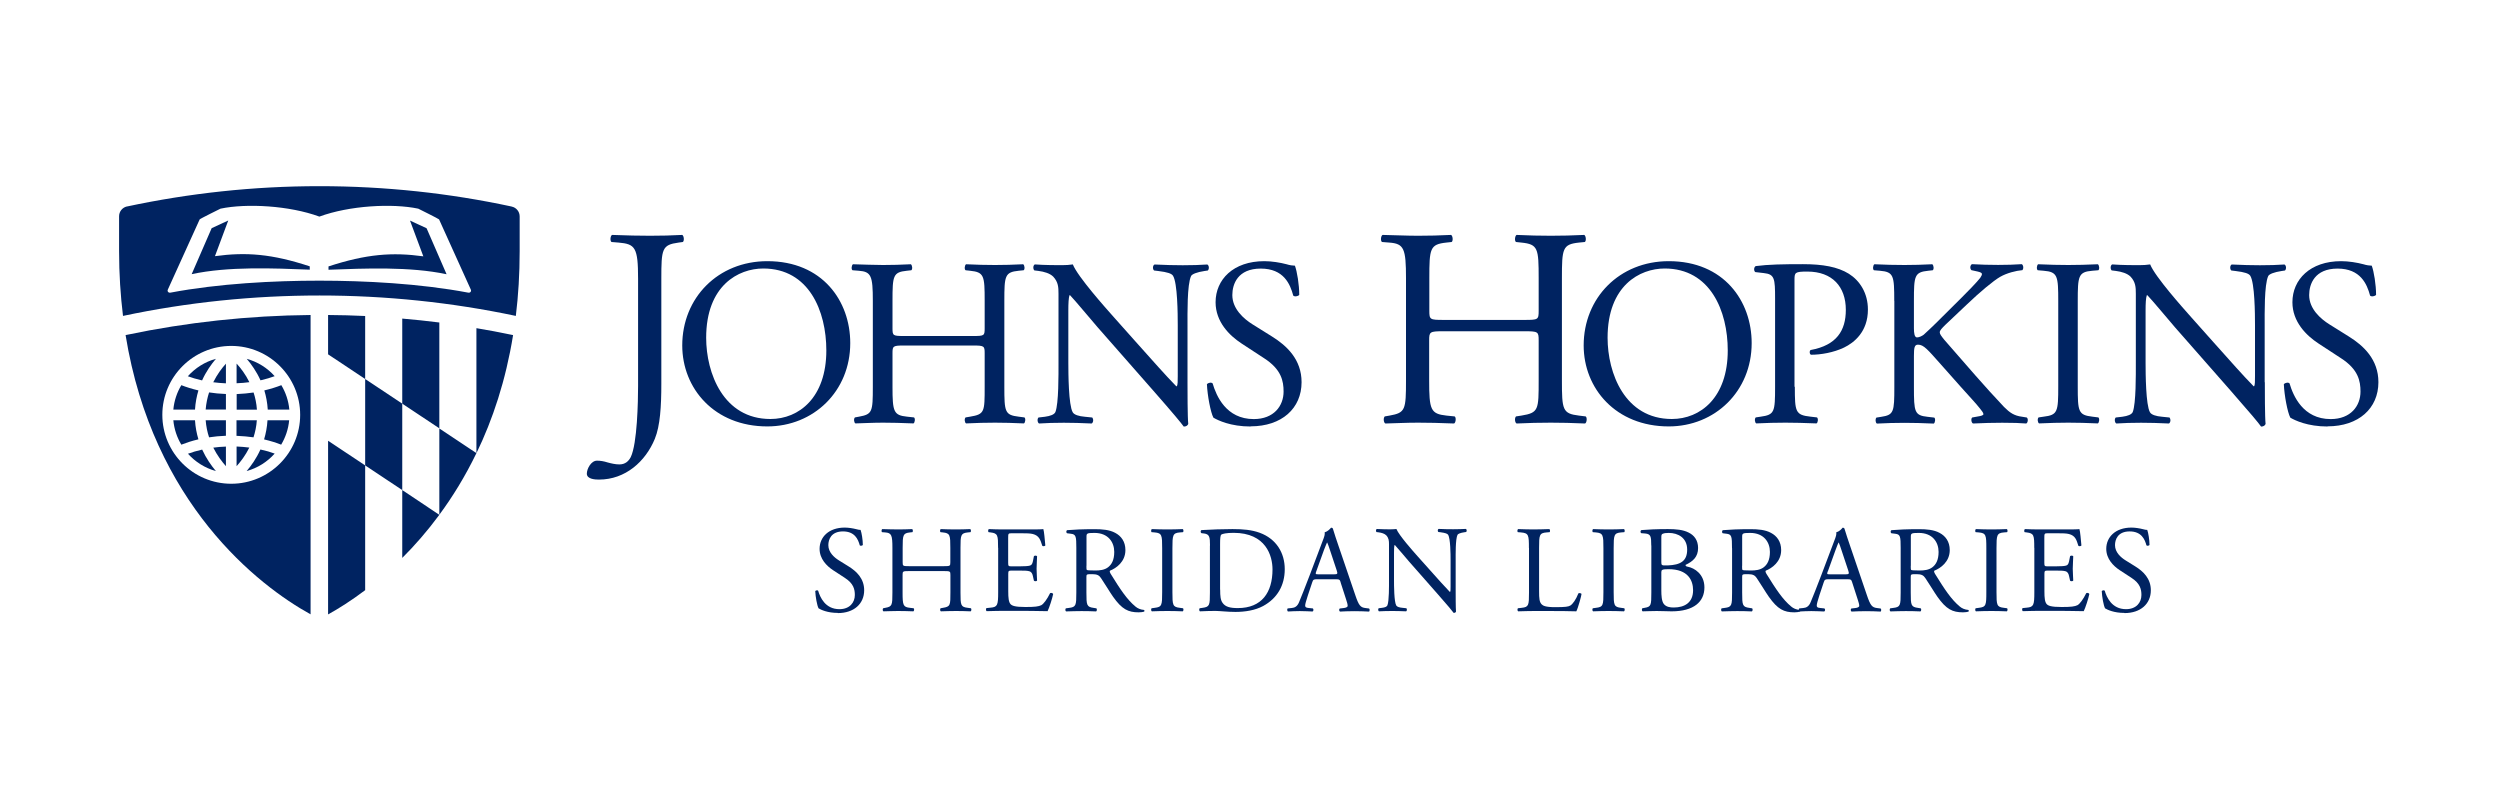 <?xml version="1.0" encoding="UTF-8"?><svg id="a" xmlns="http://www.w3.org/2000/svg" width="300" height="96" xmlns:xlink="http://www.w3.org/1999/xlink" viewBox="0 0 300 96"><defs><style>.bh{clip-path:url(#ad);}.bi{clip-path:url(#am);}.bj{clip-path:url(#ai);}.bk{clip-path:url(#j);}.bl{clip-path:url(#bd);}.bm{clip-path:url(#t);}.bn{clip-path:url(#bf);}.bo{fill:#002361;}.bp{clip-path:url(#g);}.bq{clip-path:url(#aq);}.br{clip-path:url(#z);}.bs{clip-path:url(#ar);}.bt{clip-path:url(#r);}.bu{clip-path:url(#p);}.bv{clip-path:url(#aj);}.bw{clip-path:url(#d);}.bx{clip-path:url(#az);}.by{clip-path:url(#ab);}.bz{clip-path:url(#at);}.ca{clip-path:url(#ac);}.cb{clip-path:url(#aa);}.cc{clip-path:url(#v);}.cd{clip-path:url(#m);}.ce{clip-path:url(#x);}.cf{clip-path:url(#i);}.cg{clip-path:url(#b);}.ch{clip-path:url(#ap);}.ci{clip-path:url(#ay);}.cj{clip-path:url(#e);}.ck{clip-path:url(#f);}.cl{clip-path:url(#l);}.cm{clip-path:url(#as);}.cn{clip-path:url(#av);}.co{clip-path:url(#an);}.cp{clip-path:url(#o);}.cq{clip-path:url(#af);}.cr{clip-path:url(#n);}.cs{clip-path:url(#q);}.ct{clip-path:url(#k);}.cu{clip-path:url(#be);}.cv{clip-path:url(#bc);}.cw{fill:none;}.cx{clip-path:url(#c);}.cy{clip-path:url(#ao);}.cz{clip-path:url(#u);}.da{clip-path:url(#au);}.db{clip-path:url(#ba);}.dc{clip-path:url(#bg);}.dd{clip-path:url(#ak);}.de{clip-path:url(#bb);}.df{clip-path:url(#ae);}.dg{clip-path:url(#ah);}.dh{clip-path:url(#s);}.di{clip-path:url(#ag);}.dj{clip-path:url(#aw);}.dk{clip-path:url(#h);}.dl{clip-path:url(#y);}.dm{clip-path:url(#ax);}.dn{clip-path:url(#al);}.do{clip-path:url(#w);}</style><clipPath id="b"><rect class="cw" x="14.28" y="22.34" width="48.08" height="51.8"/></clipPath><clipPath id="c"><rect class="cw" x="14.28" y="22.34" width="48.08" height="51.8"/></clipPath><clipPath id="d"><rect class="cw" x="14.28" y="22.34" width="48.08" height="51.8"/></clipPath><clipPath id="e"><rect class="cw" x="14.28" y="22.34" width="48.08" height="51.8"/></clipPath><clipPath id="f"><rect class="cw" x="14.28" y="22.34" width="48.08" height="51.8"/></clipPath><clipPath id="g"><rect class="cw" x="14.28" y="22.34" width="48.08" height="51.8"/></clipPath><clipPath id="h"><rect class="cw" x="14.28" y="22.34" width="48.08" height="51.8"/></clipPath><clipPath id="i"><rect class="cw" x="14.28" y="22.34" width="48.08" height="51.8"/></clipPath><clipPath id="j"><rect class="cw" x="14.28" y="22.34" width="48.08" height="51.8"/></clipPath><clipPath id="k"><rect class="cw" x="14.28" y="22.34" width="48.08" height="51.8"/></clipPath><clipPath id="l"><rect class="cw" x="14.28" y="22.34" width="48.08" height="51.8"/></clipPath><clipPath id="m"><rect class="cw" x="14.28" y="22.34" width="48.08" height="51.8"/></clipPath><clipPath id="n"><rect class="cw" x="14.28" y="22.34" width="48.08" height="51.8"/></clipPath><clipPath id="o"><rect class="cw" x="14.28" y="22.34" width="48.08" height="51.8"/></clipPath><clipPath id="p"><rect class="cw" x="14.28" y="22.34" width="48.08" height="51.8"/></clipPath><clipPath id="q"><rect class="cw" x="14.28" y="22.34" width="48.08" height="51.8"/></clipPath><clipPath id="r"><rect class="cw" x="14.28" y="22.34" width="48.08" height="51.8"/></clipPath><clipPath id="s"><rect class="cw" x="14.28" y="22.34" width="48.08" height="51.8"/></clipPath><clipPath id="t"><rect class="cw" x="14.28" y="22.34" width="48.08" height="51.8"/></clipPath><clipPath id="u"><rect class="cw" x="14.28" y="22.34" width="48.08" height="51.8"/></clipPath><clipPath id="v"><rect class="cw" x="14.28" y="22.34" width="48.08" height="51.8"/></clipPath><clipPath id="w"><rect class="cw" x="14.28" y="22.34" width="48.08" height="51.8"/></clipPath><clipPath id="x"><rect class="cw" x="14.28" y="22.34" width="48.08" height="51.8"/></clipPath><clipPath id="y"><rect class="cw" x="14.28" y="22.34" width="48.08" height="51.8"/></clipPath><clipPath id="z"><rect class="cw" x="14.28" y="22.34" width="48.08" height="51.8"/></clipPath><clipPath id="aa"><rect class="cw" x="14.28" y="22.34" width="48.08" height="51.8"/></clipPath><clipPath id="ab"><rect class="cw" x="14.28" y="22.34" width="48.08" height="51.8"/></clipPath><clipPath id="ac"><rect class="cw" x="14.28" y="22.34" width="48.08" height="51.8"/></clipPath><clipPath id="ad"><rect class="cw" x="14.28" y="22.34" width="48.08" height="51.8"/></clipPath><clipPath id="ae"><rect class="cw" x="70.42" y="28.19" width="215" height="29.36"/></clipPath><clipPath id="af"><rect class="cw" x="70.42" y="28.19" width="215" height="29.36"/></clipPath><clipPath id="ag"><rect class="cw" x="70.42" y="28.19" width="215" height="29.36"/></clipPath><clipPath id="ah"><rect class="cw" x="70.42" y="28.19" width="215" height="29.36"/></clipPath><clipPath id="ai"><rect class="cw" x="70.42" y="28.19" width="215" height="29.36"/></clipPath><clipPath id="aj"><rect class="cw" x="70.42" y="28.19" width="215" height="29.36"/></clipPath><clipPath id="ak"><rect class="cw" x="70.42" y="28.19" width="215" height="29.36"/></clipPath><clipPath id="al"><rect class="cw" x="70.42" y="28.19" width="215" height="29.36"/></clipPath><clipPath id="am"><rect class="cw" x="70.42" y="28.19" width="215" height="29.36"/></clipPath><clipPath id="an"><rect class="cw" x="70.42" y="28.19" width="215" height="29.36"/></clipPath><clipPath id="ao"><rect class="cw" x="70.42" y="28.19" width="215" height="29.36"/></clipPath><clipPath id="ap"><rect class="cw" x="70.42" y="28.19" width="215" height="29.36"/></clipPath><clipPath id="aq"><rect class="cw" x="-36.93" y="-29.04" width="373.85" height="154.08"/></clipPath><clipPath id="ar"><rect class="cw" x="-36.93" y="-29.04" width="373.85" height="154.08"/></clipPath><clipPath id="as"><rect class="cw" x="-36.93" y="-29.04" width="373.85" height="154.08"/></clipPath><clipPath id="at"><rect class="cw" x="-36.93" y="-29.04" width="373.85" height="154.08"/></clipPath><clipPath id="au"><rect class="cw" x="-36.93" y="-29.04" width="373.85" height="154.08"/></clipPath><clipPath id="av"><rect class="cw" x="-36.93" y="-29.04" width="373.85" height="154.08"/></clipPath><clipPath id="aw"><rect class="cw" x="-36.93" y="-29.04" width="373.85" height="154.08"/></clipPath><clipPath id="ax"><rect class="cw" x="-36.93" y="-29.04" width="373.85" height="154.08"/></clipPath><clipPath id="ay"><rect class="cw" x="-36.93" y="-29.04" width="373.85" height="154.08"/></clipPath><clipPath id="az"><rect class="cw" x="-36.93" y="-29.04" width="373.85" height="154.08"/></clipPath><clipPath id="ba"><rect class="cw" x="-36.93" y="-29.04" width="373.85" height="154.08"/></clipPath><clipPath id="bb"><rect class="cw" x="-36.93" y="-29.04" width="373.85" height="154.08"/></clipPath><clipPath id="bc"><rect class="cw" x="-36.93" y="-29.04" width="373.85" height="154.08"/></clipPath><clipPath id="bd"><rect class="cw" x="-36.93" y="-29.04" width="373.85" height="154.08"/></clipPath><clipPath id="be"><rect class="cw" x="-36.93" y="-29.04" width="373.85" height="154.08"/></clipPath><clipPath id="bf"><rect class="cw" x="-36.93" y="-29.04" width="373.85" height="154.08"/></clipPath><clipPath id="bg"><rect class="cw" x="-36.93" y="-29.04" width="373.85" height="154.08"/></clipPath></defs><g><g class="cg"><path class="bo" d="M39.37,73.73c1.27-.7,2.79-1.66,4.45-2.91v-14.97l-4.45-2.96v20.84Z"/></g><g class="cx"><path class="bo" d="M39.37,42.52l4.45,2.96v-7.56c-1.48-.07-2.96-.11-4.45-.12v4.72Z"/></g><g class="bw"><path class="bo" d="M52.72,38.7c-1.48-.19-2.96-.34-4.45-.47v10.21l4.45,2.96v-12.7Z"/></g><g class="cj"><path class="bo" d="M48.27,58.81v8.14c1.5-1.49,3-3.21,4.45-5.17h0s-4.45-2.97-4.45-2.97Z"/></g><g class="ck"><path class="bo" d="M52.72,61.78s0,0,0-.01h0s0,.01,0,.01Z"/></g><g class="bp"><path class="bo" d="M57.17,39.38v14.99h.01c1.94-4.01,3.51-8.7,4.39-14.16l-.15-.03c-1.41-.3-2.83-.56-4.25-.8"/></g><g class="dk"><polygon class="bo" points="43.82 45.48 43.82 55.85 48.27 58.81 48.27 48.44 43.82 45.48"/></g><g class="cf"><path class="bo" d="M52.72,51.41v10.36h0c1.59-2.15,3.1-4.6,4.44-7.37v-.03l-4.45-2.96Z"/></g><g class="bk"><path class="bo" d="M57.17,54.4s0-.02,.01-.02h-.01s0,.02,0,.02Z"/></g><g class="ct"><path class="bo" d="M29.61,56.52c1.31-.36,2.47-1.1,3.35-2.09-.48-.18-1.05-.35-1.71-.49-.48,1.07-1.09,1.93-1.65,2.58"/></g><g class="cl"><path class="bo" d="M22.55,54.44c.88,.99,2.04,1.72,3.36,2.09-.55-.65-1.16-1.51-1.65-2.58-.66,.15-1.22,.32-1.71,.5"/></g><g class="cd"><path class="bo" d="M27.11,43.64c-.48,.53-1.05,1.28-1.52,2.23,.48,.06,.98,.11,1.52,.13v-2.35Z"/></g><g class="cr"><path class="bo" d="M31.7,52.73c.8,.19,1.49,.41,2.04,.63,.52-.87,.86-1.86,.96-2.93h-2.6c-.05,.83-.2,1.6-.41,2.3"/></g><g class="cp"><path class="bo" d="M25.9,43.06c-1.32,.36-2.47,1.1-3.36,2.09,.49,.18,1.05,.35,1.71,.5,.48-1.07,1.1-1.93,1.65-2.58"/></g><g class="bu"><path class="bo" d="M32.96,45.14c-.88-.99-2.04-1.72-3.35-2.08,.55,.65,1.17,1.51,1.65,2.58,.65-.15,1.22-.32,1.7-.5"/></g><g class="cs"><path class="bo" d="M32.12,49.15h2.6c-.1-1.07-.44-2.06-.96-2.93-.56,.22-1.24,.44-2.04,.63,.21,.7,.36,1.47,.41,2.3"/></g><g class="bt"><path class="bo" d="M28.39,55.94c.48-.53,1.06-1.28,1.53-2.23-.48-.06-.99-.11-1.53-.13v2.36Z"/></g><g class="dh"><path class="bo" d="M27.11,50.43h-2.43c.06,.74,.2,1.43,.41,2.05,.62-.1,1.3-.16,2.02-.19v-1.87Z"/></g><g class="bm"><path class="bo" d="M28.39,52.3c.73,.03,1.41,.09,2.03,.18,.2-.62,.35-1.31,.4-2.05h-2.44v1.87Z"/></g><g class="cz"><path class="bo" d="M29.93,45.87c-.47-.96-1.05-1.71-1.54-2.24v2.36c.54-.02,1.06-.06,1.54-.13"/></g><g class="cc"><path class="bo" d="M30.83,49.15c-.05-.75-.2-1.43-.4-2.05-.62,.09-1.3,.16-2.03,.19v1.87h2.44Z"/></g><g class="do"><path class="bo" d="M25.59,53.71c.47,.94,1.04,1.69,1.52,2.23v-2.35c-.54,.02-1.05,.06-1.52,.13"/></g><g class="ce"><path class="bo" d="M23.81,46.85c-.81-.19-1.49-.41-2.05-.63-.52,.87-.86,1.86-.96,2.93h2.6c.05-.83,.2-1.6,.41-2.3"/></g><g class="dl"><path class="bo" d="M27.11,47.28c-.73-.03-1.4-.09-2.02-.19-.2,.62-.35,1.31-.41,2.05h2.43v-1.87Z"/></g><g class="br"><path class="bo" d="M23.4,50.43h-2.6c.1,1.07,.44,2.06,.96,2.93,.56-.22,1.24-.45,2.05-.64-.21-.7-.36-1.46-.41-2.29"/></g><g class="cb"><path class="bo" d="M15.07,40.21c3.27,20.19,15.9,30.04,22.2,33.51V37.8c-7.44,.07-14.85,.87-22.05,2.38l-.15,.03Zm12.68,1.3c4.56,0,8.27,3.71,8.27,8.27s-3.71,8.27-8.27,8.27-8.27-3.71-8.27-8.27c0-4.56,3.71-8.27,8.27-8.27"/></g><g class="by"><path class="bo" d="M61.4,24.78h-.02c-7.44-1.6-15.15-2.44-23.06-2.44s-15.64,.85-23.09,2.44h-.03c-.53,.14-.91,.61-.91,1.18v4.17c0,2.74,.17,5.33,.47,7.78,7.73-1.64,15.66-2.45,23.59-2.45s15.84,.82,23.55,2.45c.3-2.45,.46-5.04,.46-7.77v-4.17c0-.58-.41-1.07-.96-1.18m-5.2,10.33c-5.79-1.1-12.44-1.44-17.88-1.44h0c-5.44,0-12.09,.34-17.88,1.44-.22,.04-.41-.16-.29-.39l3.81-8.4c.04-.08,2.5-1.29,2.5-1.29,3.13-.66,8.27-.37,11.86,.95h.01c3.59-1.32,8.73-1.61,11.86-.95,0,0,2.46,1.22,2.5,1.29l3.8,8.4c.12,.23-.07,.43-.29,.39"/></g><g class="ca"><path class="bo" d="M49.2,26.47l1.6,4.29c-3.73-.51-6.82-.28-11.38,1.21v.4c4.31-.16,9.76-.4,14.17,.54l-2.4-5.52-1.99-.92Z"/></g><g class="bh"><path class="bo" d="M25.79,30.75l1.6-4.29-1.99,.92-2.4,5.52c4.41-.95,9.86-.71,14.17-.54v-.4c-4.56-1.5-7.65-1.73-11.38-1.22"/></g></g><g><g class="df"><path class="bo" d="M76.57,33.46c0-3.77-.34-4.18-2.34-4.35l-.85-.07c-.2-.14-.14-.75,.07-.85,1.97,.07,3.12,.1,4.55,.1s2.52-.03,3.87-.1c.2,.1,.27,.71,.07,.85l-.51,.07c-2,.27-2.07,.75-2.07,4.35v12.61c0,2.68-.14,5.03-.78,6.59-1.12,2.72-3.53,4.89-6.7,4.89-.41,0-1.46-.03-1.46-.71,0-.58,.51-1.56,1.22-1.56,.41,0,.82,.07,1.26,.21,.48,.13,.95,.24,1.43,.24,.71,0,1.12-.41,1.36-.88,.78-1.6,.88-6.69,.88-8.53,0,0,0-12.84,0-12.84Z"/></g><g class="cq"><path class="bo" d="M81.87,41.46c0-5.73,4.3-10.12,10.21-10.12,6.62,0,9.95,4.79,9.95,9.83,0,5.79-4.41,10-9.95,10-6.36,0-10.21-4.56-10.21-9.72m17.29,.6c0-4.73-2.09-9.83-7.57-9.83-2.98,0-6.85,2.04-6.85,8.31,0,4.24,2.06,9.75,7.71,9.75,3.44,0,6.71-2.58,6.71-8.23"/></g><g class="di"><path class="bo" d="M108.53,41.46c-1.37,0-1.43,.06-1.43,.92v4.04c0,3.01,.14,3.41,1.75,3.58l.83,.09c.17,.11,.11,.63-.06,.72-1.55-.06-2.52-.09-3.64-.09-1.23,0-2.21,.06-3.33,.09-.17-.09-.23-.55-.06-.72l.49-.09c1.6-.29,1.66-.57,1.66-3.58v-10.32c0-3.01-.2-3.5-1.69-3.61l-.75-.06c-.17-.11-.11-.63,.06-.72,1.4,.03,2.38,.09,3.61,.09,1.12,0,2.09-.03,3.33-.09,.17,.09,.23,.6,.06,.72l-.54,.06c-1.66,.17-1.72,.6-1.72,3.61v3.3c0,.89,.06,.92,1.43,.92h8.2c1.38,0,1.43-.03,1.43-.92v-3.3c0-3.01-.06-3.44-1.75-3.61l-.54-.06c-.17-.11-.11-.63,.06-.72,1.32,.06,2.29,.09,3.47,.09s2.09-.03,3.38-.09c.17,.09,.23,.6,.06,.72l-.6,.06c-1.66,.17-1.72,.6-1.72,3.61v10.32c0,3.01,.06,3.38,1.72,3.58l.69,.09c.17,.11,.11,.63-.06,.72-1.37-.06-2.35-.09-3.47-.09-1.18,0-2.21,.03-3.47,.09-.17-.09-.23-.55-.06-.72l.54-.09c1.75-.29,1.75-.57,1.75-3.58v-4.04c0-.86-.06-.92-1.43-.92h-8.2Z"/></g><g class="dg"><path class="bo" d="M142.5,45.85c0,.86,0,4.27,.09,5.02-.06,.17-.23,.32-.54,.32-.35-.48-1.18-1.49-3.67-4.33l-6.65-7.57c-.78-.89-2.72-3.24-3.33-3.87h-.06c-.11,.34-.14,1-.14,1.86v6.25c0,1.35,.03,5.07,.52,5.93,.17,.32,.75,.49,1.46,.55l.89,.09c.17,.23,.14,.57-.06,.72-1.29-.06-2.29-.09-3.35-.09-1.2,0-1.98,.03-2.98,.09-.2-.14-.23-.55-.06-.72l.77-.09c.66-.09,1.12-.26,1.26-.57,.4-1.03,.37-4.53,.37-5.9v-8.28c0-.8-.03-1.41-.63-2.06-.4-.4-1.09-.6-1.78-.69l-.49-.06c-.17-.17-.17-.6,.06-.72,1.2,.09,2.72,.09,3.24,.09,.46,0,.95-.03,1.32-.09,.57,1.46,3.96,5.25,4.9,6.31l2.78,3.12c1.98,2.21,3.38,3.81,4.73,5.19h.06c.12-.14,.12-.6,.12-1.2v-6.13c0-1.35-.03-5.07-.57-5.93-.17-.26-.63-.43-1.78-.57l-.49-.06c-.2-.17-.17-.63,.06-.72,1.32,.06,2.29,.09,3.38,.09,1.23,0,1.98-.03,2.95-.09,.23,.14,.23,.55,.06,.72l-.4,.06c-.92,.14-1.49,.37-1.61,.6-.49,1.03-.43,4.59-.43,5.91v6.85h0Z"/></g><g class="bj"><path class="bo" d="M150.08,51.18c-2.41,0-3.93-.74-4.47-1.06-.34-.63-.72-2.67-.78-4.01,.15-.2,.57-.26,.69-.09,.43,1.46,1.6,4.27,4.93,4.27,2.41,0,3.58-1.58,3.58-3.3,0-1.26-.26-2.67-2.35-4.01l-2.72-1.78c-1.43-.94-3.09-2.58-3.09-4.93,0-2.72,2.12-4.93,5.85-4.93,.89,0,1.92,.17,2.67,.37,.37,.12,.77,.17,1,.17,.26,.69,.52,2.29,.52,3.5-.11,.17-.57,.26-.72,.09-.37-1.38-1.14-3.24-3.9-3.24s-3.41,1.86-3.41,3.18c0,1.66,1.38,2.86,2.44,3.52l2.29,1.43c1.81,1.12,3.58,2.78,3.58,5.5,0,3.15-2.38,5.3-6.11,5.3"/></g><g class="bv"><path class="bo" d="M173.2,39.75c-1.63,0-1.7,.07-1.7,1.08v4.79c0,3.57,.17,4.04,2.07,4.25l.99,.1c.2,.13,.14,.75-.07,.85-1.83-.07-2.99-.1-4.31-.1-1.46,0-2.62,.07-3.94,.1-.2-.1-.27-.64-.07-.85l.58-.1c1.9-.34,1.97-.68,1.97-4.25v-12.23c0-3.57-.24-4.15-2-4.28l-.88-.07c-.2-.13-.14-.75,.07-.85,1.66,.03,2.82,.1,4.28,.1,1.32,0,2.48-.03,3.94-.1,.2,.1,.27,.71,.07,.85l-.64,.07c-1.97,.21-2.04,.71-2.04,4.28v3.91c0,1.05,.07,1.09,1.7,1.09h9.72c1.63,0,1.7-.03,1.7-1.09v-3.91c0-3.57-.07-4.08-2.07-4.28l-.65-.07c-.2-.13-.13-.75,.07-.85,1.56,.07,2.72,.1,4.11,.1s2.48-.03,4.01-.1c.2,.1,.27,.71,.07,.85l-.71,.07c-1.97,.21-2.04,.71-2.04,4.28v12.23c0,3.57,.07,4.01,2.04,4.25l.81,.1c.2,.13,.14,.75-.07,.85-1.63-.07-2.79-.1-4.11-.1-1.39,0-2.62,.03-4.11,.1-.2-.1-.27-.64-.07-.85l.65-.1c2.07-.34,2.07-.68,2.07-4.25v-4.79c0-1.02-.07-1.08-1.7-1.08h-9.72Z"/></g><g class="dd"><path class="bo" d="M190.04,41.46c0-5.73,4.3-10.12,10.21-10.12,6.62,0,9.95,4.79,9.95,9.83,0,5.79-4.41,10-9.95,10-6.36,0-10.21-4.56-10.21-9.72m17.29,.6c0-4.73-2.09-9.83-7.57-9.83-2.98,0-6.85,2.04-6.85,8.31,0,4.24,2.06,9.75,7.71,9.75,3.44,0,6.71-2.58,6.71-8.23"/></g><g class="dn"><path class="bo" d="M215.38,46.42c0,3.01,.06,3.38,1.89,3.58l.77,.09c.17,.14,.12,.63-.06,.72-1.63-.06-2.58-.09-3.73-.09-1.2,0-2.24,.03-3.5,.09-.17-.09-.23-.55-.06-.72l.6-.09c1.66-.23,1.72-.57,1.72-3.58v-10.58c0-2.44-.06-2.93-1.35-3.07l-1.03-.12c-.2-.17-.17-.6,.06-.72,1.52-.2,3.3-.23,5.67-.23s4.16,.32,5.5,1.15c1.32,.83,2.29,2.32,2.29,4.3,0,2.64-1.63,3.96-2.87,4.56-1.26,.6-2.78,.86-3.96,.86-.2-.08-.2-.51-.03-.57,3.1-.57,4.21-2.32,4.21-4.82,0-2.78-1.63-4.59-4.61-4.59-1.52,0-1.55,.11-1.55,1.03v12.78h0Z"/></g><g class="bi"><path class="bo" d="M227.31,36.1c0-3.01-.06-3.47-1.72-3.61l-.72-.06c-.17-.12-.11-.63,.06-.72,1.4,.06,2.32,.09,3.61,.09,1.12,0,2.09-.03,3.33-.09,.17,.09,.23,.6,.06,.72l-.54,.06c-1.66,.17-1.72,.6-1.72,3.61v3.3c0,.54,.06,1.09,.37,1.09,.26,0,.6-.17,.8-.32,.4-.34,1.15-1.09,1.46-1.38l3.09-3.07c.54-.52,1.95-1.98,2.24-2.38,.14-.2,.2-.35,.2-.46s-.11-.2-.49-.29l-.77-.17c-.2-.2-.17-.57,.06-.72,1,.06,2.15,.09,3.15,.09s1.98-.03,2.84-.09c.2,.14,.23,.55,.06,.72-.75,.06-1.86,.34-2.66,.8-.8,.46-2.41,1.8-4.01,3.33l-2.58,2.44c-.4,.4-.66,.66-.66,.89,0,.2,.17,.43,.54,.89,2.72,3.12,4.93,5.7,7.17,8.06,.69,.69,1.21,1.06,2.18,1.18l.55,.09c.2,.14,.14,.63-.06,.72-.75-.06-1.53-.09-2.88-.09-1.18,0-2.18,.03-3.5,.09-.2-.06-.29-.55-.11-.72l.66-.12c.4-.06,.69-.14,.69-.28,0-.17-.2-.4-.4-.66-.54-.69-1.29-1.46-2.38-2.69l-2.29-2.58c-1.63-1.83-2.09-2.41-2.78-2.41-.43,0-.49,.37-.49,1.38v3.7c0,3.01,.06,3.41,1.66,3.58l.78,.09c.17,.11,.11,.63-.06,.72-1.4-.06-2.38-.09-3.5-.09-1.17,0-2.15,.03-3.32,.09-.17-.09-.23-.52-.06-.72l.57-.09c1.52-.23,1.58-.57,1.58-3.58v-10.32h0Z"/></g><g class="co"><path class="bo" d="M246.99,36.16c0-3.04-.06-3.53-1.75-3.67l-.71-.06c-.17-.12-.12-.63,.05-.72,1.43,.06,2.41,.09,3.61,.09s2.12-.03,3.55-.09c.17,.09,.23,.6,.06,.72l-.72,.06c-1.69,.14-1.75,.63-1.75,3.67v10.2c0,3.04,.06,3.44,1.75,3.64l.72,.09c.17,.11,.11,.63-.06,.72-1.43-.06-2.41-.09-3.55-.09-1.2,0-2.07,.03-3.5,.09-.17-.09-.23-.55-.06-.72l.61-.09c1.69-.2,1.75-.6,1.75-3.64v-10.2h0Z"/></g><g class="cy"><path class="bo" d="M271.78,45.85c0,.86,0,4.27,.09,5.02-.06,.17-.23,.32-.54,.32-.34-.48-1.18-1.49-3.67-4.33l-6.65-7.57c-.77-.89-2.72-3.24-3.33-3.87h-.06c-.12,.34-.15,1-.15,1.86v6.25c0,1.35,.03,5.07,.52,5.93,.17,.32,.75,.49,1.46,.55l.89,.09c.17,.23,.14,.57-.06,.72-1.29-.06-2.29-.09-3.35-.09-1.2,0-1.98,.03-2.98,.09-.2-.14-.23-.55-.06-.72l.78-.09c.66-.09,1.12-.26,1.26-.57,.4-1.03,.37-4.53,.37-5.9v-8.28c0-.8-.03-1.41-.63-2.06-.4-.4-1.09-.6-1.78-.69l-.49-.06c-.17-.17-.17-.6,.06-.72,1.2,.09,2.72,.09,3.24,.09,.46,0,.95-.03,1.32-.09,.57,1.46,3.96,5.25,4.9,6.31l2.78,3.12c1.98,2.21,3.38,3.81,4.73,5.19h.06c.11-.14,.11-.6,.11-1.2v-6.13c0-1.35-.03-5.07-.57-5.93-.17-.26-.63-.43-1.78-.57l-.49-.06c-.2-.17-.17-.63,.05-.72,1.32,.06,2.29,.09,3.38,.09,1.23,0,1.98-.03,2.95-.09,.23,.14,.23,.55,.06,.72l-.4,.06c-.92,.14-1.49,.37-1.61,.6-.49,1.03-.43,4.59-.43,5.91v6.85h0Z"/></g><g class="ch"><path class="bo" d="M279.31,51.18c-2.41,0-3.93-.74-4.47-1.06-.34-.63-.72-2.67-.78-4.01,.15-.2,.58-.26,.69-.09,.43,1.46,1.61,4.27,4.93,4.27,2.41,0,3.58-1.58,3.58-3.3,0-1.26-.26-2.67-2.35-4.01l-2.72-1.78c-1.43-.94-3.1-2.58-3.1-4.93,0-2.72,2.12-4.93,5.85-4.93,.89,0,1.92,.17,2.67,.37,.37,.12,.77,.17,1,.17,.26,.69,.52,2.29,.52,3.5-.12,.17-.57,.26-.72,.09-.37-1.38-1.15-3.24-3.9-3.24s-3.41,1.86-3.41,3.18c0,1.66,1.38,2.86,2.44,3.52l2.29,1.43c1.81,1.12,3.58,2.78,3.58,5.5,0,3.15-2.38,5.3-6.1,5.3"/></g></g><g><g class="bq"><path class="bo" d="M100.54,73.55c-1.24,0-2.03-.38-2.31-.55-.18-.32-.37-1.38-.4-2.07,.07-.1,.3-.13,.35-.04,.22,.75,.83,2.21,2.55,2.21,1.24,0,1.85-.81,1.85-1.7,0-.65-.13-1.38-1.22-2.07l-1.41-.92c-.74-.49-1.6-1.34-1.6-2.55,0-1.41,1.1-2.55,3.02-2.55,.46,0,.99,.09,1.38,.19,.19,.06,.4,.09,.52,.09,.13,.36,.27,1.19,.27,1.81-.06,.09-.3,.13-.37,.04-.19-.71-.59-1.67-2.01-1.67s-1.76,.96-1.76,1.65c0,.86,.71,1.48,1.26,1.82l1.19,.74c.93,.58,1.85,1.44,1.85,2.85,0,1.63-1.23,2.74-3.16,2.74"/></g><g class="bs"><path class="bo" d="M109.05,68.53c-.71,0-.74,.03-.74,.47v2.09c0,1.56,.07,1.76,.9,1.85l.43,.05c.09,.06,.06,.33-.03,.37-.8-.03-1.3-.04-1.88-.04-.64,0-1.14,.03-1.72,.04-.09-.04-.12-.28-.03-.37l.25-.05c.83-.15,.86-.3,.86-1.85v-5.33c0-1.56-.11-1.81-.87-1.87l-.38-.03c-.09-.06-.06-.33,.03-.37,.73,.02,1.23,.04,1.87,.04,.58,0,1.08-.01,1.72-.04,.09,.04,.12,.31,.03,.37l-.28,.03c-.86,.09-.89,.31-.89,1.87v1.7c0,.46,.03,.48,.74,.48h4.24c.71,0,.74-.02,.74-.48v-1.7c0-1.56-.03-1.78-.9-1.87l-.28-.03c-.09-.06-.06-.33,.03-.37,.68,.03,1.18,.04,1.79,.04s1.08-.01,1.75-.04c.09,.04,.12,.31,.03,.37l-.31,.03c-.86,.09-.89,.31-.89,1.87v5.33c0,1.56,.03,1.75,.89,1.85l.36,.05c.09,.06,.06,.33-.03,.37-.71-.03-1.21-.04-1.79-.04-.61,0-1.14,.02-1.79,.04-.09-.04-.12-.28-.03-.37l.28-.05c.9-.15,.9-.3,.9-1.85v-2.09c0-.44-.03-.47-.74-.47h-4.24Z"/></g><g class="cm"><path class="bo" d="M119.77,65.76c0-1.54-.03-1.76-.9-1.87l-.24-.03c-.09-.06-.06-.32,.03-.37,.64,.03,1.14,.04,1.75,.04h2.79c.95,0,1.82,0,2-.04,.09,.25,.18,1.32,.24,1.97-.06,.09-.3,.12-.37,.03-.22-.7-.36-1.21-1.13-1.41-.31-.08-.78-.09-1.44-.09h-1.07c-.45,0-.45,.03-.45,.59v2.96c0,.42,.05,.42,.49,.42h.86c.62,0,1.08-.03,1.26-.09,.18-.06,.28-.15,.36-.52l.12-.61c.07-.09,.32-.09,.38,.01,0,.36-.06,.93-.06,1.5s.06,1.1,.06,1.42c-.06,.1-.31,.1-.38,.01l-.13-.58c-.06-.27-.16-.49-.46-.56-.21-.06-.56-.07-1.14-.07h-.86c-.44,0-.49,.01-.49,.4v2.09c0,.79,.05,1.29,.28,1.54,.18,.18,.49,.34,1.79,.34,1.14,0,1.57-.06,1.9-.22,.27-.15,.67-.67,1.05-1.44,.1-.07,.31-.03,.37,.1-.1,.52-.47,1.66-.67,2.06-1.33-.03-2.65-.04-3.97-.04h-1.33c-.64,0-1.14,.02-2.01,.04-.09-.04-.12-.28-.03-.37l.49-.05c.84-.07,.92-.3,.92-1.85v-5.34h0Z"/></g><g class="bz"><path class="bo" d="M129.16,65.78c0-1.41-.04-1.66-.65-1.73l-.47-.06c-.11-.07-.11-.31,.01-.37,.83-.07,1.85-.12,3.3-.12,.92,0,1.79,.07,2.47,.44,.71,.37,1.23,1.04,1.23,2.07,0,1.41-1.11,2.18-1.85,2.47-.07,.09,0,.24,.07,.36,1.18,1.91,1.97,3.1,2.98,3.94,.25,.22,.62,.38,1.02,.41,.08,.03,.09,.15,.02,.21-.13,.04-.37,.08-.65,.08-1.26,0-2.01-.37-3.07-1.87-.39-.55-.99-1.57-1.45-2.24-.22-.33-.46-.47-1.05-.47-.67,0-.7,.01-.7,.33v1.87c0,1.55,.03,1.73,.89,1.85l.31,.05c.09,.07,.06,.32-.03,.37-.67-.03-1.17-.04-1.76-.04-.62,0-1.15,.02-1.85,.04-.09-.04-.12-.27-.03-.37l.37-.05c.86-.1,.89-.3,.89-1.85v-5.32h0Zm1.21,2.12c0,.27,0,.43,.05,.49,.04,.04,.27,.07,1.02,.07,.53,0,1.1-.06,1.53-.39,.4-.31,.74-.83,.74-1.84,0-1.17-.73-2.28-2.37-2.28-.92,0-.96,.06-.96,.47v3.47h0Z"/></g><g class="da"><path class="bo" d="M139.46,65.79c0-1.57-.03-1.82-.9-1.9l-.37-.03c-.09-.06-.06-.33,.03-.37,.74,.03,1.24,.04,1.87,.04s1.1-.01,1.84-.04c.09,.04,.12,.31,.03,.37l-.37,.03c-.87,.07-.9,.33-.9,1.9v5.27c0,1.57,.03,1.78,.9,1.88l.37,.05c.09,.06,.06,.33-.03,.37-.74-.03-1.24-.04-1.84-.04s-1.13,.01-1.87,.04c-.09-.04-.12-.28-.03-.37l.37-.05c.87-.1,.9-.31,.9-1.88v-5.27Z"/></g><g class="cn"><path class="bo" d="M145.2,65.46c0-1.04-.07-1.35-.7-1.44l-.33-.04c-.12-.07-.13-.31,.01-.37,1.26-.07,2.46-.12,3.72-.12s2.3,.09,3.26,.44c2,.73,3.01,2.42,3.01,4.37s-.9,3.5-2.59,4.42c-.96,.52-2.18,.71-3.32,.71-.95,0-1.9-.12-2.42-.12-.62,0-1.16,.02-1.85,.05-.09-.05-.12-.28-.03-.37l.34-.05c.86-.12,.89-.3,.89-1.85v-5.63h0Zm1.22,5.29c0,.79,.04,1.26,.3,1.61,.33,.46,.89,.61,1.82,.61,2.88,0,4.16-1.88,4.16-4.64,0-1.63-.79-4.39-4.67-4.39-.87,0-1.35,.12-1.47,.21-.12,.09-.15,.46-.15,1.13v5.47Z"/></g><g class="dj"><path class="bo" d="M160.88,69.88c-.1-.33-.16-.37-.61-.37h-2.24c-.37,0-.46,.04-.56,.36l-.52,1.56c-.22,.67-.33,1.07-.33,1.23,0,.18,.08,.27,.43,.3l.49,.05c.1,.07,.1,.31-.03,.37-.39-.03-.84-.03-1.54-.05-.49,0-1.02,.03-1.42,.05-.09-.06-.12-.3-.03-.37l.49-.05c.36-.03,.68-.19,.89-.73,.27-.68,.68-1.64,1.3-3.3l1.51-4c.21-.53,.3-.81,.25-1.05,.35-.1,.61-.37,.77-.56,.09,0,.19,.03,.22,.13,.19,.65,.43,1.33,.65,1.99l2.03,5.96c.43,1.27,.62,1.5,1.26,1.57l.4,.05c.1,.07,.08,.31,0,.37-.61-.03-1.13-.05-1.79-.05-.71,0-1.27,.03-1.7,.05-.12-.06-.13-.3-.03-.37l.43-.05c.31-.03,.52-.12,.52-.27,0-.16-.07-.43-.19-.78l-.65-2.01Zm-2.93-1.32c-.12,.34-.1,.36,.31,.36h1.82c.43,0,.46-.06,.33-.46l-.8-2.41c-.12-.36-.25-.76-.34-.94h-.03c-.04,.08-.19,.43-.36,.88l-.93,2.58Z"/></g><g class="dm"><path class="bo" d="M174.68,70.8c0,.45,0,2.21,.04,2.59-.03,.09-.12,.16-.28,.16-.18-.25-.61-.77-1.9-2.24l-3.44-3.91c-.4-.46-1.41-1.67-1.72-2h-.03c-.06,.18-.07,.52-.07,.96v3.23c0,.7,.01,2.62,.27,3.07,.09,.16,.39,.25,.76,.28l.46,.05c.09,.12,.07,.3-.03,.37-.67-.03-1.19-.04-1.73-.04-.62,0-1.02,.02-1.54,.04-.1-.07-.12-.28-.03-.37l.4-.05c.34-.04,.58-.13,.65-.3,.21-.53,.19-2.34,.19-3.05v-4.28c0-.41-.02-.73-.33-1.07-.21-.21-.56-.31-.92-.36l-.25-.03c-.09-.09-.09-.31,.03-.37,.62,.04,1.41,.04,1.68,.04,.24,0,.49-.02,.68-.04,.3,.76,2.04,2.71,2.53,3.26l1.44,1.61c1.02,1.14,1.75,1.97,2.44,2.68h.03c.06-.07,.06-.31,.06-.62v-3.17c0-.7-.01-2.62-.3-3.07-.09-.13-.32-.22-.92-.3l-.25-.03c-.1-.09-.09-.32,.03-.37,.68,.03,1.18,.04,1.75,.04,.64,0,1.02-.02,1.53-.04,.12,.07,.12,.28,.03,.37l-.21,.03c-.48,.07-.77,.19-.83,.31-.25,.53-.22,2.37-.22,3.05v3.54h0Z"/></g><g class="ci"><path class="bo" d="M183.47,65.76c0-1.56-.03-1.79-.96-1.87l-.37-.03c-.09-.06-.06-.32,.03-.37,.83,.03,1.33,.04,1.93,.04s1.08-.02,1.82-.04c.09,.04,.12,.31,.03,.37l-.36,.03c-.87,.07-.9,.31-.9,1.87v5.16c0,.93,.04,1.32,.31,1.6,.16,.16,.44,.34,1.62,.34,1.26,0,1.57-.06,1.81-.19,.3-.18,.68-.71,.98-1.47,.09-.07,.37-.01,.37,.09,0,.16-.41,1.67-.62,2.07-.76-.03-2.16-.04-3.69-.04h-1.36c-.62,0-1.1,.02-1.93,.04-.09-.04-.12-.28-.03-.37l.44-.05c.86-.09,.89-.3,.89-1.85v-5.34h0Z"/></g><g class="bx"><path class="bo" d="M192.41,65.79c0-1.57-.03-1.82-.9-1.9l-.37-.03c-.09-.06-.06-.33,.03-.37,.74,.03,1.24,.04,1.87,.04s1.1-.01,1.84-.04c.09,.04,.12,.31,.03,.37l-.37,.03c-.87,.07-.9,.33-.9,1.9v5.27c0,1.57,.03,1.78,.9,1.88l.37,.05c.09,.06,.06,.33-.03,.37-.74-.03-1.25-.04-1.84-.04s-1.13,.01-1.87,.04c-.09-.04-.12-.28-.03-.37l.37-.05c.88-.1,.9-.31,.9-1.88v-5.27Z"/></g><g class="db"><path class="bo" d="M198.15,65.46c0-1.1-.06-1.38-.73-1.44l-.48-.04c-.12-.09-.1-.31,.02-.37,.8-.07,1.81-.12,3.19-.12,.93,0,1.82,.07,2.49,.42,.64,.31,1.13,.9,1.13,1.85,0,1.07-.62,1.61-1.51,2.03,0,.15,.12,.19,.28,.22,.8,.15,1.99,.89,1.99,2.48,0,1.72-1.27,2.87-3.94,2.87-.43,0-1.15-.04-1.78-.04s-1.15,.03-1.7,.04c-.09-.04-.12-.28-.03-.37l.27-.05c.78-.13,.81-.3,.81-1.85v-5.63h0Zm1.21,1.97c0,.42,.02,.44,.77,.42,1.51-.06,2.33-.5,2.33-1.9s-1.08-2-2.21-2c-.33,0-.55,.03-.68,.09-.15,.04-.21,.12-.21,.39v3.01Zm0,3.44c0,.53,.03,1.29,.31,1.62,.28,.34,.73,.41,1.17,.41,1.32,0,2.33-.59,2.33-2.07,0-1.17-.59-2.53-2.95-2.53-.8,0-.86,.09-.86,.38v2.19Z"/></g><g class="de"><path class="bo" d="M207.84,65.78c0-1.41-.04-1.66-.65-1.73l-.47-.06c-.1-.07-.1-.31,.02-.37,.83-.07,1.85-.12,3.3-.12,.92,0,1.79,.07,2.47,.44,.71,.37,1.23,1.04,1.23,2.07,0,1.41-1.11,2.18-1.85,2.47-.07,.09,0,.24,.07,.36,1.18,1.91,1.97,3.1,2.98,3.94,.25,.22,.62,.38,1.02,.41,.07,.03,.09,.15,.02,.21-.13,.04-.37,.08-.65,.08-1.26,0-2.01-.37-3.07-1.87-.39-.55-.99-1.57-1.45-2.24-.22-.33-.46-.47-1.05-.47-.67,0-.7,.01-.7,.33v1.87c0,1.55,.03,1.73,.89,1.85l.31,.05c.09,.07,.06,.32-.03,.37-.67-.03-1.17-.04-1.76-.04-.62,0-1.16,.02-1.85,.04-.09-.04-.12-.27-.03-.37l.37-.05c.86-.1,.89-.3,.89-1.85v-5.32Zm1.21,2.12c0,.27,0,.43,.05,.49,.04,.04,.27,.07,1.02,.07,.53,0,1.1-.06,1.53-.39,.4-.31,.74-.83,.74-1.84,0-1.17-.73-2.28-2.37-2.28-.92,0-.96,.06-.96,.47v3.47h0Z"/></g><g class="cv"><path class="bo" d="M222.26,69.88c-.1-.33-.16-.37-.61-.37h-2.24c-.37,0-.46,.04-.56,.36l-.52,1.56c-.22,.67-.32,1.07-.32,1.23,0,.18,.07,.27,.43,.3l.49,.05c.11,.07,.11,.31-.03,.37-.39-.03-.84-.03-1.54-.05-.49,0-1.02,.03-1.42,.05-.09-.06-.12-.3-.03-.37l.49-.05c.36-.03,.68-.19,.89-.73,.27-.68,.68-1.64,1.3-3.3l1.51-4c.21-.53,.3-.81,.25-1.05,.36-.1,.61-.37,.77-.56,.09,0,.19,.03,.22,.13,.19,.65,.43,1.33,.65,1.99l2.03,5.96c.43,1.27,.62,1.5,1.26,1.57l.4,.05c.1,.07,.07,.31,0,.37-.61-.03-1.13-.05-1.79-.05-.71,0-1.27,.03-1.7,.05-.12-.06-.13-.3-.03-.37l.43-.05c.31-.03,.52-.12,.52-.27,0-.16-.07-.43-.19-.78l-.65-2.01Zm-2.93-1.32c-.12,.34-.11,.36,.31,.36h1.82c.43,0,.46-.06,.33-.46l-.8-2.41c-.12-.36-.25-.76-.34-.94h-.03c-.04,.08-.19,.43-.35,.88l-.93,2.58Z"/></g><g class="bl"><path class="bo" d="M228.08,65.78c0-1.41-.04-1.66-.65-1.73l-.47-.06c-.11-.07-.11-.31,.01-.37,.83-.07,1.85-.12,3.3-.12,.92,0,1.79,.07,2.47,.44,.71,.37,1.23,1.04,1.23,2.07,0,1.41-1.11,2.18-1.85,2.47-.07,.09,0,.24,.07,.36,1.18,1.91,1.97,3.1,2.98,3.94,.25,.22,.62,.38,1.02,.41,.08,.03,.09,.15,.02,.21-.13,.04-.37,.08-.65,.08-1.26,0-2.01-.37-3.07-1.87-.39-.55-.99-1.57-1.45-2.24-.22-.33-.46-.47-1.05-.47-.67,0-.7,.01-.7,.33v1.87c0,1.55,.03,1.73,.89,1.85l.31,.05c.09,.07,.06,.32-.03,.37-.67-.03-1.17-.04-1.76-.04-.62,0-1.15,.02-1.85,.04-.09-.04-.12-.27-.03-.37l.37-.05c.86-.1,.89-.3,.89-1.85v-5.32h0Zm1.21,2.12c0,.27,0,.43,.05,.49,.04,.04,.27,.07,1.02,.07,.53,0,1.1-.06,1.53-.39,.4-.31,.74-.83,.74-1.84,0-1.17-.73-2.28-2.37-2.28-.92,0-.96,.06-.96,.47v3.47h0Z"/></g><g class="cu"><path class="bo" d="M238.36,65.79c0-1.57-.03-1.82-.91-1.9l-.37-.03c-.09-.06-.06-.33,.03-.37,.74,.03,1.25,.04,1.87,.04s1.1-.01,1.84-.04c.09,.04,.12,.31,.03,.37l-.37,.03c-.87,.07-.9,.33-.9,1.9v5.27c0,1.57,.03,1.78,.9,1.88l.37,.05c.09,.06,.06,.33-.03,.37-.74-.03-1.24-.04-1.84-.04-.62,0-1.13,.01-1.87,.04-.09-.04-.12-.28-.03-.37l.37-.05c.88-.1,.91-.31,.91-1.88v-5.27Z"/></g><g class="bn"><path class="bo" d="M244.11,65.76c0-1.54-.03-1.76-.91-1.87l-.24-.03c-.09-.06-.06-.32,.03-.37,.64,.03,1.14,.04,1.75,.04h2.79c.95,0,1.82,0,2-.04,.09,.25,.18,1.32,.24,1.97-.06,.09-.3,.12-.37,.03-.22-.7-.35-1.21-1.13-1.41-.31-.08-.78-.09-1.44-.09h-1.07c-.44,0-.44,.03-.44,.59v2.96c0,.42,.05,.42,.49,.42h.86c.62,0,1.08-.03,1.26-.09,.18-.06,.28-.15,.36-.52l.12-.61c.07-.09,.32-.09,.38,.01,0,.36-.06,.93-.06,1.5s.06,1.1,.06,1.42c-.06,.1-.31,.1-.38,.01l-.13-.58c-.06-.27-.16-.49-.46-.56-.21-.06-.56-.07-1.14-.07h-.86c-.44,0-.49,.01-.49,.4v2.09c0,.79,.05,1.29,.28,1.54,.18,.18,.49,.34,1.79,.34,1.14,0,1.57-.06,1.9-.22,.27-.15,.67-.67,1.05-1.44,.1-.07,.31-.03,.37,.1-.1,.52-.47,1.66-.67,2.06-1.34-.03-2.65-.04-3.97-.04h-1.33c-.64,0-1.14,.02-2.01,.04-.09-.04-.12-.28-.03-.37l.49-.05c.84-.07,.92-.3,.92-1.85v-5.34h0Z"/></g><g class="dc"><path class="bo" d="M254.92,73.55c-1.25,0-2.03-.38-2.31-.55-.18-.32-.37-1.38-.4-2.07,.07-.1,.3-.13,.36-.04,.22,.75,.83,2.21,2.55,2.21,1.25,0,1.85-.81,1.85-1.7,0-.65-.13-1.38-1.21-2.07l-1.41-.92c-.74-.49-1.6-1.34-1.6-2.55,0-1.41,1.1-2.55,3.02-2.55,.46,0,.99,.09,1.38,.19,.19,.06,.4,.09,.52,.09,.13,.36,.27,1.19,.27,1.81-.06,.09-.3,.13-.37,.04-.19-.71-.59-1.67-2.01-1.67s-1.76,.96-1.76,1.65c0,.86,.71,1.48,1.26,1.82l1.19,.74c.93,.58,1.85,1.44,1.85,2.85,0,1.63-1.23,2.74-3.16,2.74"/></g></g></svg>